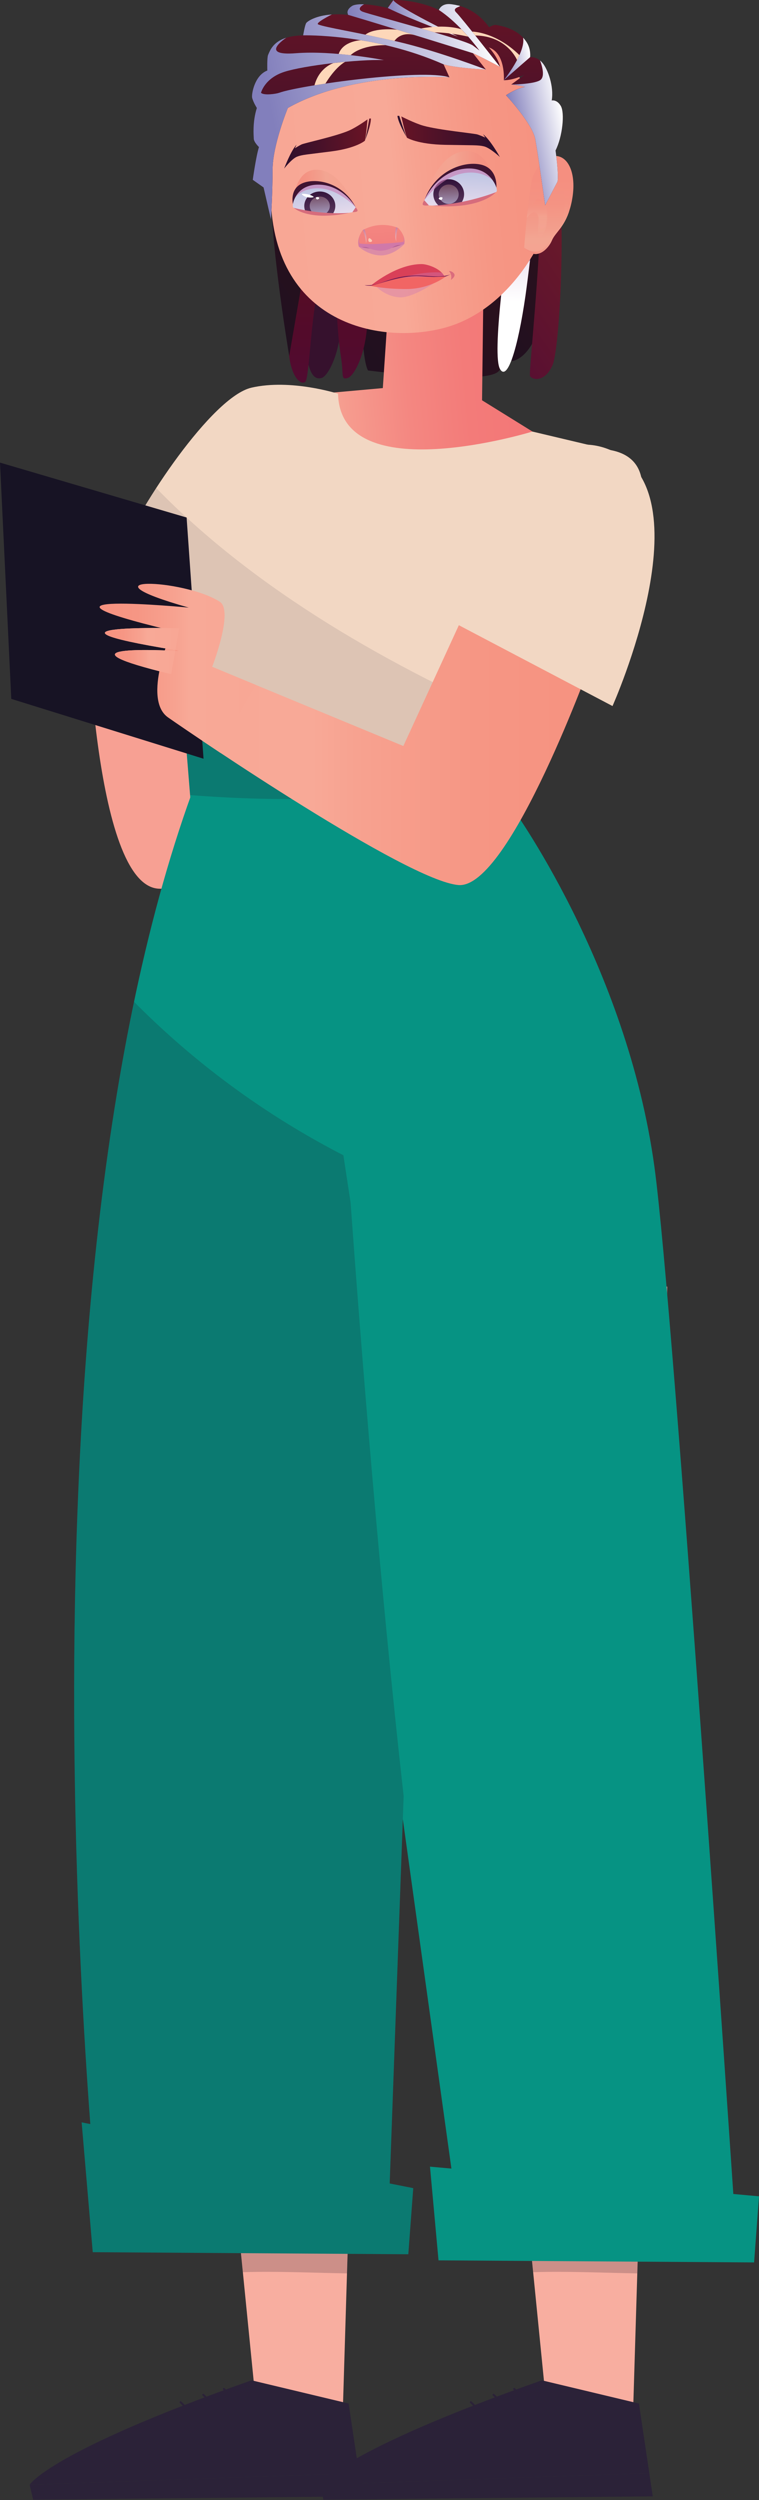 <svg width="143" height="471" viewBox="0 0 143 471" fill="none" xmlns="http://www.w3.org/2000/svg">
<rect x="0" y="0" width="143" height="471" fill="#333333" stroke="none"/>
<path d="M68.266 41.579C68.278 43.095 67.37 66.002 69.329 69.792C69.329 69.792 93.453 72.933 94.188 69.512C94.407 68.501 98.135 40.524 98.135 40.524L68.266 41.579Z" fill="url(#paint0_linear_6_156)"/>
<path d="M98.99 30.507C98.864 37.745 95.992 60.559 96.423 68.029C96.423 68.029 100.357 67.875 102.264 59.192C104.177 50.509 105.119 38.498 103.143 34.275C101.161 30.051 98.14 28.365 98.14 28.365L98.99 30.501V30.507Z" fill="url(#paint1_linear_6_156)"/>
<path d="M103.809 25.586C107.181 33.648 105.613 65.387 104.102 68.798C102.592 72.208 100.105 71.549 99.84 70.78C99.634 70.171 101.799 49.866 101.811 38.833C101.811 35.884 101.667 33.599 101.276 32.528L103.804 25.586H103.809Z" fill="url(#paint2_linear_6_156)"/>
<path d="M96.854 36.642C94.7 51.607 92.827 67.09 94.194 69.506C95.561 71.923 97.549 65.733 98.996 55.699C99.846 49.817 101.363 35.884 101.363 35.884L96.854 36.642Z" fill="url(#paint3_linear_6_156)"/>
<path d="M60.093 36.779C57.939 45.566 56.554 59.28 57.784 67.057C58.318 70.434 59.231 71.593 60.598 71.209C61.965 70.824 64.745 65.403 64.263 57.786C63.775 50.169 66.681 35.021 66.681 35.021L60.098 36.779H60.093Z" fill="url(#paint4_linear_6_156)"/>
<path d="M69.174 57.786C69.662 65.409 66.876 70.83 65.509 71.209C64.148 71.588 64.785 70.725 64.251 67.353C63.803 64.497 63.493 60.801 63.39 56.83C63.212 49.993 63.642 42.342 65.009 36.784L71.592 35.027C71.592 35.027 68.686 50.169 69.174 57.791V57.786Z" fill="url(#paint5_linear_6_156)"/>
<path style="mix-blend-mode:multiply" d="M69.174 57.786C68.232 54.282 63.843 56.644 63.39 56.825C63.212 49.987 63.642 42.337 65.009 36.779L71.592 35.021C71.592 35.021 68.686 50.163 69.174 57.786Z" fill="url(#paint6_linear_6_156)"/>
<path d="M61.69 25.531C55.498 39.393 54.05 63.146 54.487 67.062C54.923 70.972 56.652 72.631 57.508 71.934C58.364 71.236 58.513 57.901 60.667 51.327C62.138 46.835 63.275 36.757 63.849 30.825C64.113 28.074 64.257 26.218 64.257 26.218L61.69 25.542V25.531Z" fill="url(#paint7_linear_6_156)"/>
<path d="M60.093 34.351C57.939 47.219 54.487 67.057 54.487 67.057C54.487 67.057 49.874 39.618 51.505 33.456C53.137 27.3 58.617 20.726 58.617 20.726L60.093 34.346V34.351Z" fill="url(#paint8_linear_6_156)"/>
<path style="mix-blend-mode:multiply" d="M101.363 35.889C101.363 35.889 100.593 42.968 99.846 49.163C99.542 51.657 99.243 54.013 99.002 55.705C97.549 65.744 95.567 71.934 94.2 69.512C93.447 68.171 93.677 62.844 94.401 55.814C94.987 50.13 95.894 43.336 96.854 36.642L101.363 35.884V35.889Z" fill="url(#paint9_linear_6_156)"/>
<path style="mix-blend-mode:multiply" d="M101.363 35.889C101.363 35.889 100.593 42.968 99.846 49.163C96.228 48.334 94.401 55.814 94.401 55.814C94.987 50.13 95.894 43.336 96.854 36.642L101.363 35.884V35.889Z" fill="url(#paint10_linear_6_156)"/>
<path d="M73.493 52.772L72.126 73.114L56.663 74.504L77.267 95.967L100.306 81.297L90.822 75.415L91.184 45.907L73.493 52.772Z" fill="url(#paint11_linear_6_156)"/>
<path d="M76.354 3.689C76.354 3.689 52.672 6.479 51.092 33.352C49.507 60.224 70.397 65.112 83.35 61.861C96.302 58.61 103.775 44.276 104.82 36.224C105.871 28.173 97.928 2.168 76.354 3.689Z" fill="url(#paint12_linear_6_156)"/>
<path d="M67.123 39.767C67.738 39.536 64.619 34.944 60.598 34.478C55.739 33.912 55.067 38.119 55.17 38.959C55.273 39.794 64.154 40.87 67.123 39.772V39.767Z" fill="url(#paint13_linear_6_156)"/>
<path d="M57.336 39.047C57.37 39.432 57.491 39.788 57.675 40.102C57.715 40.173 62.488 40.552 62.528 40.508C62.988 39.975 63.235 39.289 63.166 38.558C63.022 37.059 61.603 35.95 59.995 36.087C58.387 36.224 57.198 37.548 57.336 39.047Z" fill="url(#paint14_linear_6_156)"/>
<path style="mix-blend-mode:multiply" d="M58.358 38.959C58.45 39.931 59.369 40.651 60.414 40.563C61.46 40.475 62.229 39.613 62.138 38.641C62.045 37.669 61.127 36.949 60.081 37.037C59.036 37.125 58.266 37.987 58.358 38.959Z" fill="url(#paint15_linear_6_156)"/>
<path d="M66.87 38.806C66.87 38.806 64.28 32.221 59.88 31.979C55.48 31.743 55.256 38.009 55.256 38.009C55.256 38.009 55.974 34.659 60.11 34.527C64.246 34.39 66.87 38.8 66.87 38.8V38.806Z" fill="url(#paint16_linear_6_156)"/>
<path d="M67.014 39.064L66.394 39.97C66.394 39.97 67.284 39.975 67.353 39.734C67.422 39.486 67.014 39.064 67.014 39.064Z" fill="#D66C7C"/>
<path d="M65.819 40.096C65.819 40.096 62.459 40.881 59.461 40.563C56.462 40.244 55.365 39.157 55.365 39.157C55.365 39.157 60.162 40.486 65.825 40.096H65.819Z" fill="#D66C7C"/>
<path d="M59.07 37.053C59.271 37.202 58.41 37.312 57.738 37.119C57.135 36.944 56.824 36.609 56.87 36.537C56.922 36.471 58.272 36.477 59.07 37.053Z" fill="white"/>
<path d="M59.581 37.174C59.817 37.07 60.121 37.174 60.144 37.301C60.167 37.427 59.88 37.614 59.731 37.57C59.581 37.531 59.449 37.235 59.581 37.174Z" fill="white"/>
<g style="mix-blend-mode:multiply" opacity="0.6">
<path d="M67.014 39.064C67.014 39.064 64.05 35.867 60.575 35.516C57.1 35.17 55.624 37.185 55.624 37.185C55.624 37.185 55.871 34.719 60.374 34.659C64.883 34.599 67.014 39.058 67.014 39.058V39.064Z" fill="#C978B1"/>
</g>
<path d="M67.014 39.064C67.014 39.064 64.527 34.725 59.869 34.785C55.71 34.84 55.187 38.432 55.187 38.432C55.187 38.432 54.464 35.384 57.238 34.423C59.874 33.506 64.648 34.511 67.02 39.064H67.014Z" fill="#401432"/>
<path d="M79.926 38.558C79.18 38.383 82.075 32.632 86.653 31.523C92.178 30.183 93.603 34.956 93.614 35.939C93.626 36.922 83.528 39.41 79.926 38.558Z" fill="url(#paint17_linear_6_156)"/>
<path d="M87.434 36.482C87.468 37.334 87.106 38.113 86.515 38.652C86.428 38.729 82.689 38.767 82.591 38.679C82.034 38.19 81.672 37.487 81.644 36.697C81.586 35.142 82.833 33.83 84.43 33.769C86.026 33.709 87.376 34.923 87.434 36.477V36.482Z" fill="url(#paint18_linear_6_156)"/>
<path style="mix-blend-mode:multiply" d="M86.417 36.521C86.457 37.531 85.647 38.383 84.608 38.421C83.568 38.459 82.695 37.674 82.66 36.663C82.62 35.653 83.43 34.802 84.47 34.763C85.51 34.725 86.382 35.51 86.417 36.521Z" fill="url(#paint19_linear_6_156)"/>
<path d="M80.076 37.41C80.076 37.41 82.052 29.43 87.1 28.541C92.149 27.646 93.373 34.862 93.373 34.862C93.373 34.862 92.029 31.095 87.227 31.523C82.425 31.951 80.07 37.416 80.07 37.416L80.076 37.41Z" fill="url(#paint20_linear_6_156)"/>
<path d="M79.944 37.729L80.799 38.69C80.799 38.69 79.771 38.822 79.656 38.553C79.541 38.278 79.944 37.734 79.944 37.734V37.729Z" fill="#D66C7C"/>
<path d="M81.489 38.756C81.489 38.756 85.498 39.195 88.91 38.399C92.322 37.608 93.43 36.197 93.43 36.197C93.43 36.197 88.094 38.404 81.489 38.751V38.756Z" fill="#D66C7C"/>
<path d="M83.287 37.174C82.994 37.092 82.666 37.246 82.66 37.394C82.655 37.542 83.017 37.718 83.177 37.647C83.338 37.581 83.447 37.218 83.287 37.169V37.174Z" fill="white"/>
<g style="mix-blend-mode:multiply" opacity="0.6">
<path d="M79.944 37.729C79.944 37.729 82.879 33.615 86.842 32.726C90.805 31.836 92.821 33.962 92.821 33.962C92.821 33.962 92.161 31.149 86.94 31.715C81.724 32.281 79.944 37.734 79.944 37.734V37.729Z" fill="#C978B1"/>
</g>
<path d="M79.944 37.729C79.944 37.729 82.149 32.363 87.549 31.781C92.368 31.259 93.522 35.34 93.522 35.34C93.522 35.34 93.884 31.715 90.535 30.996C87.347 30.309 81.983 32.144 79.949 37.734L79.944 37.729Z" fill="#401432"/>
<path d="M67.594 46.423C67.594 46.423 67.686 46.648 68.599 46.621C69.513 46.599 70.414 47.307 71.954 47.214C73.499 47.12 74.223 46.313 75.13 46.225C76.038 46.137 76.181 45.901 76.181 45.901C76.279 45.325 76.158 44.775 75.957 44.314C75.957 44.314 75.957 44.303 75.951 44.297C75.595 43.485 75.015 42.935 75.015 42.935C72.781 42.068 70.455 42.211 68.352 43.342C68.352 43.342 68.031 43.737 67.778 44.331V44.336C67.537 44.913 67.353 45.665 67.594 46.428V46.423Z" fill="url(#paint21_linear_6_156)"/>
<path d="M69.696 46.835C69.696 46.835 68.955 46.302 68.105 46.604L69.696 46.835Z" fill="#812852"/>
<path d="M75.601 46.154C75.601 46.154 74.699 45.956 73.861 46.681L75.601 46.154Z" fill="#812852"/>
<g style="mix-blend-mode:multiply" opacity="0.6">
<path d="M67.594 46.423C67.594 46.423 67.686 46.648 68.599 46.621C69.513 46.599 70.414 47.307 71.954 47.214C73.499 47.12 74.222 46.313 75.13 46.225C76.038 46.137 76.181 45.901 76.181 45.901C76.279 45.325 76.158 44.775 75.957 44.314C75.997 44.451 76.25 45.336 75.906 45.577C75.526 45.835 73.281 45.835 71.873 45.923C70.466 46.011 68.077 46.159 67.784 45.819C67.502 45.495 67.755 44.435 67.784 44.336C67.542 44.913 67.359 45.665 67.6 46.428L67.594 46.423Z" fill="#C978B1"/>
</g>
<path style="mix-blend-mode:multiply" opacity="0.6" d="M68.358 43.331C68.358 43.331 68.956 44.781 68.967 45.824C68.967 45.824 69.271 44.786 68.668 43.172L68.358 43.331Z" fill="url(#paint22_linear_6_156)"/>
<path style="mix-blend-mode:multiply" opacity="0.6" d="M74.941 42.93C74.941 42.93 74.538 44.44 74.665 45.478C74.665 45.478 74.223 44.49 74.607 42.809L74.935 42.93H74.941Z" fill="url(#paint23_linear_6_156)"/>
<g style="mix-blend-mode:multiply" opacity="0.6">
<path d="M75.906 45.572C75.906 45.572 76.135 45.786 76.187 45.896C76.239 46.011 74.32 47.977 72.023 48.114C69.725 48.252 67.657 46.643 67.6 46.417C67.542 46.198 67.898 45.89 67.898 45.89C67.898 45.89 69.708 46.05 71.879 45.912C74.044 45.78 75.911 45.566 75.911 45.566L75.906 45.572Z" fill="#C978B1"/>
</g>
<path d="M70.007 45.522C70.323 45.325 69.714 44.847 69.558 44.874C69.403 44.907 69.346 45.242 69.444 45.451C69.541 45.66 69.874 45.605 70.007 45.522Z" fill="#FBC9B8"/>
<path d="M107.755 37.784C107.635 38.388 107.503 38.932 107.353 39.415L107.342 39.437C106.291 42.908 104.608 43.754 103.959 45.325C103.396 46.681 101.121 49.427 98.766 46.659C98.76 46.659 98.755 46.654 98.755 46.654C98.755 46.654 99.622 35.203 100.461 33.11C100.461 33.11 101.667 29.969 103.942 29.458C106.865 28.799 108.789 32.457 107.75 37.789L107.755 37.784Z" fill="url(#paint24_linear_6_156)"/>
<path style="mix-blend-mode:multiply" opacity="0.6" d="M99.415 39.547C99.415 39.547 103.884 33.088 106.073 32.627C108.261 32.171 107.267 37.597 106.865 39.41C106.457 41.222 105.82 42.298 105.82 42.298C105.82 42.298 106.331 40.162 106.406 38.438C106.515 35.961 105.647 33.852 104.728 34.071C103.809 34.291 102.632 37.421 102.557 37.778C102.483 38.135 103.189 38.756 103.183 40.678C103.183 42.6 102.264 44.704 101.742 44.687C101.219 44.671 101.414 43.111 101.38 41.315C101.345 39.519 99.886 39.898 99.26 41.074L99.421 39.547H99.415Z" fill="url(#paint25_linear_6_156)"/>
<path style="mix-blend-mode:multiply" opacity="0.6" d="M99.26 41.074C99.26 41.074 100.409 39.344 101.133 40.107C101.856 40.87 101.391 43.029 101.937 43.282C102.483 43.529 103.178 41.777 103.005 40.189C102.833 38.602 102.144 37.185 101.213 37.471L99.427 39.552L99.266 41.079L99.26 41.074Z" fill="url(#paint26_linear_6_156)"/>
<path style="mix-blend-mode:multiply" d="M107.348 39.443C106.297 42.913 104.614 43.759 103.965 45.33C103.402 46.687 101.127 49.433 98.772 46.665C98.91 46.769 100.26 47.779 101.604 47.285C103.017 46.764 103.448 45.484 104.028 44.49C104.608 43.496 106.136 42.793 107.348 39.448V39.443Z" fill="url(#paint27_linear_6_156)"/>
<path d="M71.029 242.407L64.406 460.184L47.939 450.002L26.273 232.34L71.029 242.407Z" fill="#F8AEA0"/>
<path opacity="0.2" d="M65.377 428.292L71.029 242.407L26.273 232.335L45.762 428.066C52.298 427.863 58.932 428.187 65.383 428.292H65.377Z" fill="#201829"/>
<path d="M47.393 448.437L65.681 452.808L67.64 465.923L5.583 468.109C5.583 468.109 9.276 461.865 47.387 448.437H47.393Z" fill="#2B2238"/>
<path d="M5.589 468.115L67.646 465.929L68.295 470.3L6.238 470.927L5.589 468.115Z" fill="#2B2238"/>
<path d="M42.045 450.183C44.01 452.017 45.319 454.346 46.876 456.482C47.014 456.675 47.347 456.493 47.203 456.301C45.63 454.137 44.303 451.787 42.315 449.93C42.143 449.766 41.873 450.024 42.045 450.188V450.183Z" fill="#2B2238"/>
<path d="M38.151 451.287C40.115 453.121 41.425 455.45 42.982 457.586C43.12 457.779 43.453 457.597 43.309 457.405C41.735 455.241 40.408 452.891 38.421 451.034C38.249 450.87 37.979 451.128 38.151 451.292V451.287Z" fill="#2B2238"/>
<path d="M33.883 452.682C35.848 454.516 37.157 456.845 38.714 458.981C38.852 459.173 39.185 458.992 39.041 458.8C37.467 456.636 36.141 454.286 34.153 452.429C33.981 452.264 33.711 452.523 33.883 452.687V452.682Z" fill="#2B2238"/>
<path d="M125.722 242.407L119.1 460.184L102.632 450.002L80.96 232.34L125.722 242.407Z" fill="#F8AEA0"/>
<path opacity="0.2" d="M120.07 428.292L125.722 242.407L80.966 232.335L100.455 428.066C106.992 427.863 113.626 428.187 120.076 428.292H120.07Z" fill="#201829"/>
<path d="M102.086 448.437L120.375 452.808L122.334 465.923L60.276 468.109C60.276 468.109 63.97 461.865 102.081 448.437H102.086Z" fill="#2B2238"/>
<path d="M60.276 468.115L122.334 465.929L122.988 470.3L60.931 470.927L60.276 468.115Z" fill="#2B2238"/>
<path d="M96.739 450.183C98.703 452.017 100.013 454.346 101.569 456.482C101.707 456.675 102.04 456.493 101.897 456.301C100.323 454.137 98.996 451.787 97.009 449.93C96.836 449.766 96.566 450.024 96.739 450.188V450.183Z" fill="#2B2238"/>
<path d="M92.844 451.287C94.809 453.121 96.118 455.45 97.675 457.586C97.813 457.779 98.146 457.597 98.002 457.405C96.428 455.241 95.102 452.891 93.114 451.034C92.942 450.87 92.672 451.128 92.844 451.292V451.287Z" fill="#2B2238"/>
<path d="M88.571 452.682C90.535 454.516 91.845 456.845 93.401 458.981C93.539 459.173 93.873 458.992 93.729 458.8C92.155 456.636 90.828 454.286 88.841 452.429C88.669 452.264 88.399 452.523 88.571 452.687V452.682Z" fill="#2B2238"/>
<path d="M16.33 113.366C16.33 113.366 17.369 167.073 30.012 167.43C42.654 167.792 33.441 124.718 33.441 124.718L16.33 113.366Z" fill="#F7A093"/>
<path d="M34.015 127.458L38.467 182.703L108.933 173.778L89.214 138.865L34.015 127.458Z" fill="#069383"/>
<path d="M36.129 149.449C36.129 149.449 57.916 158 96.181 151.706C96.181 151.706 118.083 181.605 123.31 219.912C126.98 246.801 138.215 414.122 138.215 414.122L86.348 417.884L56.646 204.331L80.162 224.316L73.194 417.522L18.897 421.586C18.897 421.586 0.034 249.3 36.129 149.449Z" fill="#069383"/>
<path opacity="0.2" d="M93.35 145.758L89.214 138.865L34.015 127.458L35.813 149.789C51.816 151.041 74.556 151.31 93.344 145.758H93.35Z" fill="#201829"/>
<path d="M63.682 74.174C63.682 74.174 54.82 71.324 47.381 73.032C39.949 74.74 26.33 95.258 22.625 104.282C18.92 113.305 16.571 127.513 16.571 127.513C16.571 127.513 72.195 151.794 95.515 143.643L109.875 116.919C109.875 116.919 131.093 87.795 115.016 84.79L100.311 81.303C100.311 81.303 64.142 92.452 63.688 74.174H63.682Z" fill="#F2D7C3"/>
<path opacity="0.1" d="M29.432 91.947C48.26 111.295 73.642 125.706 99.209 136.767L95.515 143.638C72.189 151.788 16.571 127.508 16.571 127.508C16.571 127.508 18.92 113.305 22.625 104.276C23.918 101.135 26.416 96.593 29.432 91.947Z" fill="#201829"/>
<path d="M89.168 111.866L75.992 140.546L39.966 125.624C39.966 125.624 44.067 115.079 41.402 113.371C34.504 108.95 14.136 108.401 35.56 114.47C35.56 114.47 -0.034 111.054 32.43 118.819C32.43 118.819 26.698 131.671 31.66 135.158C36.623 138.64 76.681 165.914 86.365 166.738C96.049 167.561 111.742 123.658 111.742 123.658L89.168 111.872V111.866Z" fill="url(#paint28_linear_6_156)"/>
<path d="M83.407 116.183L115.401 133.016C115.401 133.016 133.459 92.595 115.016 84.79C96.572 76.981 83.407 116.183 83.407 116.183Z" fill="#F2D7C3"/>
<path opacity="0.2" d="M66.049 226.524C65.182 220.889 64.699 217.649 64.699 217.649C47.887 208.993 34.917 198.498 25.25 188.728C4.354 288.722 18.897 421.586 18.897 421.586L73.195 417.522L76.049 338.37C71.529 298.031 68.054 254.226 66.049 226.524Z" fill="#201829"/>
<path d="M15.382 399.837L77.859 412.233L76.928 424.689L17.473 424.299L15.382 399.837Z" fill="#0B7A71"/>
<path d="M81.012 408.185L143 413.771L142.075 426.227L82.62 425.837L81.012 408.185Z" fill="#069383"/>
<path d="M0 87.152L35.158 97.499L38.346 142.94L2.125 131.665L0 87.152Z" fill="#171324"/>
<path d="M33.045 122.472L33.763 118.363C33.763 118.363 2.751 117.529 33.045 122.472Z" fill="#FAC0B2"/>
<path d="M32.258 127.013L33.027 122.614C27.881 122.362 10.666 121.791 32.258 127.013Z" fill="#FAC0B2"/>
<path d="M33.044 122.472L33.022 122.614C33.843 122.653 34.366 122.686 34.366 122.686C33.895 122.609 33.487 122.543 33.044 122.472Z" fill="#FAC0B2"/>
<path d="M48.214 129.04L39.966 125.624C39.966 125.624 44.067 115.079 41.402 113.371C34.504 108.95 14.136 108.401 35.56 114.47C35.56 114.47 -0.034 111.054 32.43 118.819C32.43 118.819 26.698 131.671 31.66 135.158C32.959 136.07 36.681 138.618 41.603 141.886C43.481 137.459 45.67 133.159 48.214 129.046V129.04Z" fill="url(#paint29_linear_6_156)"/>
<path d="M33.045 122.472L33.763 118.363C33.763 118.363 2.751 117.529 33.045 122.472Z" fill="url(#paint30_linear_6_156)"/>
<path d="M32.258 127.013L33.027 122.614C27.881 122.362 10.666 121.791 32.258 127.013Z" fill="url(#paint31_linear_6_156)"/>
<path d="M33.044 122.472L33.022 122.614C33.843 122.653 34.366 122.686 34.366 122.686C33.895 122.609 33.487 122.543 33.044 122.472Z" fill="url(#paint32_linear_6_156)"/>
<path d="M47.502 18.424C47.749 19.347 48.392 20.341 48.392 20.341C47.531 23.043 47.806 25.652 47.812 26.108C47.812 26.783 48.789 27.706 48.789 27.706C48.214 29.546 47.623 33.879 47.623 33.879L49.656 35.312L51.046 41.332C51.046 41.332 51.356 36.658 51.356 31.995C51.356 27.332 54.234 20.341 54.234 20.341C66.853 13.223 84.682 14.574 84.682 14.574L83.574 12.12C86.009 12.855 91.546 13.103 91.546 13.103L89.111 10.027C90.96 10.862 94.114 12.559 94.211 12.608C93.781 10.648 92.098 8.929 92.098 8.929C95.308 10.033 94.924 15.118 94.924 15.118C96.808 15.118 98.824 14.08 98.824 14.08C97.411 15.118 96.325 15.92 96.325 15.92C98.06 16.107 98.91 16.381 98.91 16.381C97.164 16.656 95.337 17.947 95.337 17.947C95.337 17.947 100.317 23.285 100.851 26.229C101.385 29.172 102.712 38.679 102.712 38.679L105.044 34.192C105.28 32.676 104.665 28.349 104.665 28.349C106.009 25.685 106.411 21.264 105.665 19.973C104.918 18.683 103.947 18.93 103.947 18.93C104.39 16.294 103.229 13.042 102.178 11.817C102.035 11.647 101.885 11.504 101.736 11.389C100.811 10.642 99.892 10.779 99.892 10.779C99.892 10.779 100.076 9.368 99.3 8.077C99.082 7.715 98.835 7.396 98.571 7.111C96.721 5.123 93.924 4.804 93.488 4.705C92.988 4.59 92.161 5.134 92.161 5.134C90.317 2.58 88.146 1.553 86.624 1.113C86.624 1.113 86.618 1.113 86.612 1.113C86.52 1.086 86.428 1.064 86.337 1.042C86.331 1.042 86.319 1.042 86.314 1.037C86.135 0.993 85.975 0.96 85.825 0.932C85.814 0.932 85.802 0.932 85.791 0.927C85.44 0.861 85.159 0.828 84.969 0.8C83.131 0.57 82.689 1.888 82.689 1.888C79.26 0.169 74.608 -0.139 74.108 0.048C73.608 0.235 73.091 1.443 73.057 1.514C71.075 1.042 69.639 0.855 68.605 0.817C67.244 0.767 66.595 0.971 66.359 1.119C65.59 1.602 65.452 2.096 65.475 2.421C65.492 2.662 65.584 2.805 65.584 2.805C64.429 2.684 63.418 2.673 62.534 2.734C59.426 2.942 57.933 4.041 57.72 4.326C57.445 4.694 57.129 6.671 57.129 6.671C55.813 6.688 54.768 6.853 53.941 7.111C51.465 7.885 50.879 9.489 50.506 10.362C50.294 10.862 50.362 13.295 50.362 13.295C47.927 14.217 47.347 17.826 47.508 18.435L47.502 18.424Z" fill="url(#paint33_linear_6_156)"/>
<path style="mix-blend-mode:multiply" d="M57.123 6.66C57.123 6.66 70.391 6.292 83.568 12.12C86.003 12.855 91.54 13.103 91.54 13.103C91.54 13.103 82.379 9.577 74.82 7.825C67.261 6.078 61.31 5.167 59.955 4.606C59.3 4.332 62.436 2.772 62.522 2.728C59.415 2.937 57.921 4.035 57.709 4.321C57.433 4.689 57.117 6.666 57.117 6.666L57.123 6.66Z" fill="url(#paint34_linear_6_156)"/>
<path style="mix-blend-mode:multiply" d="M47.502 18.424C47.749 19.347 48.392 20.341 48.392 20.341C47.531 23.043 47.806 25.652 47.812 26.108C47.812 26.783 48.789 27.706 48.789 27.706C48.214 29.546 47.623 33.879 47.623 33.879L49.656 35.312L51.046 41.332C51.046 41.332 51.356 36.658 51.356 31.995C51.356 27.332 54.234 20.341 54.234 20.341C66.853 13.223 84.682 14.575 84.682 14.575C79.564 12.888 56.583 16.035 52.585 17.485C52.08 17.672 49.754 18.04 49.173 17.485C49.173 17.485 49.828 14.739 53.568 13.537C57.307 12.334 67.606 11.136 72.339 11.323C72.339 11.323 62.873 9.467 55.733 10.027C48.674 10.582 53.826 7.182 53.941 7.105C51.465 7.88 50.879 9.478 50.506 10.357C50.294 10.856 50.362 13.289 50.362 13.289C47.927 14.212 47.347 17.82 47.508 18.43L47.502 18.424Z" fill="url(#paint35_linear_6_156)"/>
<path style="mix-blend-mode:multiply" d="M74.108 0.037C74.872 1.338 85.934 6.732 86.279 6.902H86.285C86.285 6.902 86.285 6.902 86.279 6.902C85.98 6.792 77.571 3.738 73.057 1.509L74.108 0.037Z" fill="url(#paint36_linear_6_156)"/>
<path style="mix-blend-mode:multiply" d="M65.469 2.41L65.578 2.794C73.246 5.062 89.105 10.022 89.105 10.022C90.954 10.856 94.108 12.553 94.206 12.603C94.085 12.449 87.02 3.393 85.952 2.344C85.021 1.426 86.934 1.278 86.618 1.102C86.618 1.102 86.612 1.102 86.606 1.102C86.56 1.08 86.474 1.053 86.331 1.031C86.325 1.031 86.314 1.031 86.308 1.026C86.302 1.026 86.29 1.026 86.285 1.026C86.17 1.004 86.009 0.971 85.82 0.921C85.808 0.921 85.796 0.921 85.785 0.916C85.435 0.85 85.153 0.817 84.964 0.789C83.126 0.559 82.683 1.877 82.683 1.877C85.929 4.013 88.801 7.479 90.34 9.533C89.869 9.159 89.432 8.824 89.105 8.577C87.612 7.457 69.76 2.767 68.347 2.212C66.934 1.657 68.599 0.806 68.599 0.806C67.238 0.756 66.589 0.96 66.353 1.108C65.584 1.591 65.446 2.086 65.469 2.41Z" fill="url(#paint37_linear_6_156)"/>
<path style="mix-blend-mode:multiply" d="M94.918 15.118C94.918 15.118 97.956 12.427 99.88 10.768C99.88 10.768 100.064 9.357 99.289 8.066C99.071 7.704 98.824 7.385 98.559 7.1C99.065 9.939 94.918 15.113 94.918 15.113V15.118Z" fill="url(#paint38_linear_6_156)"/>
<path style="mix-blend-mode:multiply" d="M95.337 17.947C95.337 17.947 100.317 23.285 100.851 26.229C101.385 29.172 102.712 38.679 102.712 38.679L105.044 34.192C105.28 32.676 104.665 28.349 104.665 28.349C106.009 25.685 106.411 21.264 105.665 19.973C104.918 18.683 103.947 18.93 103.947 18.93C104.389 16.294 103.229 13.042 102.178 11.818C102.034 11.647 101.885 11.504 101.736 11.389C101.787 11.51 102.954 14.382 101.736 15.124C100.489 15.882 96.331 15.925 96.331 15.925C98.066 16.112 98.916 16.387 98.916 16.387C97.169 16.662 95.343 17.952 95.343 17.952L95.337 17.947Z" fill="url(#paint39_linear_6_156)"/>
<g style="mix-blend-mode:soft-light">
<path d="M74.843 5.6C74.843 5.6 70.673 5.106 68.846 6.523L74.332 7.709C74.332 7.709 75.452 5.782 78.347 6.682L74.837 5.6H74.843Z" fill="#FDD7B9"/>
</g>
<g style="mix-blend-mode:soft-light">
<path d="M72.632 8.506C72.632 8.506 70.007 7.885 67.967 7.583C67.967 7.583 64.636 7.715 63.809 10.164L66.078 10.389C66.078 10.389 67.732 8.506 72.632 8.506Z" fill="#FDD7B9"/>
</g>
<g style="mix-blend-mode:soft-light">
<path d="M62.855 11.878C62.855 11.878 60.167 12.658 59.248 16.068L61.316 15.744C61.316 15.744 63.011 12.8 65.021 11.653L62.855 11.878Z" fill="#FDD7B9"/>
</g>
<g style="mix-blend-mode:soft-light">
<path d="M79.312 5.359L81.856 6.1C81.856 6.1 84.395 6.045 88.215 6.908L86.945 5.524C86.945 5.524 84.183 4.491 79.306 5.364L79.312 5.359Z" fill="#FDD7B9"/>
</g>
<g style="mix-blend-mode:soft-light">
<path d="M88.956 5.957C88.956 5.957 93.344 5.957 97.87 10.389L97.416 11.318C97.416 11.318 95.59 6.781 89.542 6.682L88.961 5.957H88.956Z" fill="#FDD7B9"/>
</g>
<path d="M75.607 21.934C75.607 21.934 76.198 24.641 76.669 25.943C76.669 25.943 78.599 27.19 83.93 27.289C89.26 27.387 90.082 27.305 91.207 27.58C92.333 27.86 94.183 29.579 94.183 29.579C94.183 29.579 92.362 26.305 91.006 25.279L91.437 25.927C91.437 25.927 90.633 25.559 89.978 25.339C89.323 25.125 82.775 24.521 79.788 23.691C78.128 23.23 75.607 21.934 75.607 21.934Z" fill="url(#paint40_linear_6_156)"/>
<path d="M76.669 25.943C76.669 25.943 74.998 23.142 74.877 21.824H75.222C75.222 21.824 76.336 25.383 76.669 25.943Z" fill="url(#paint41_linear_6_156)"/>
<path d="M69.243 22.494C69.243 22.494 69.024 25.196 68.749 26.509C68.749 26.509 67.169 27.915 62.425 28.524C57.68 29.139 56.939 29.134 55.963 29.518C54.986 29.897 53.533 31.759 53.533 31.759C53.533 31.759 54.791 28.387 55.877 27.256L55.566 27.931C55.566 27.931 56.244 27.492 56.801 27.217C57.364 26.942 63.137 25.718 65.71 24.619C67.14 24.01 69.243 22.494 69.243 22.494Z" fill="url(#paint42_linear_6_156)"/>
<path d="M68.749 26.509C68.749 26.509 69.921 23.614 69.88 22.318L69.57 22.346C69.57 22.346 68.984 25.932 68.749 26.509Z" fill="url(#paint43_linear_6_156)"/>
<g style="mix-blend-mode:multiply" opacity="0.4">
<path d="M81.701 53.387C81.701 53.387 77.623 56.171 75.262 56.018C72.494 55.831 70.84 53.925 70.84 53.925C70.84 53.925 73.373 54.48 75.71 54.458C79.059 54.425 81.701 53.387 81.701 53.387Z" fill="#CC77B1"/>
</g>
<path d="M69.84 53.826L71.494 53.524L79.323 52.821L81.328 52.448L83.694 52.008C83.574 51.778 83.413 51.558 83.218 51.36C82.184 50.289 80.265 49.751 79.444 49.751C74.619 49.751 69.84 53.832 69.84 53.832V53.826Z" fill="#D94058"/>
<g style="mix-blend-mode:multiply" opacity="0.4">
<path d="M76.566 52.03L81.328 52.448L83.694 52.008C83.574 51.778 83.413 51.558 83.218 51.36C80.466 51.064 76.566 52.03 76.566 52.03Z" fill="#CC77B1"/>
</g>
<path d="M68.703 53.7C69.857 54.222 73.66 53.063 73.66 53.063C73.66 53.063 77.112 53.173 80.541 53.173C81.581 53.173 85.291 51.531 85.291 51.531C85.291 51.531 84.016 52.267 81.081 52.019C76.796 51.657 74.981 52.118 71.804 53.266C70.007 53.914 68.697 53.7 68.697 53.7H68.703Z" fill="#741C55"/>
<path d="M69.748 53.843C69.748 53.843 72.609 54.491 76.669 54.452C81.138 54.408 83.999 52.074 83.999 52.074C83.999 52.074 81.914 52.184 81.718 52.179C81.718 52.179 81.707 52.179 81.701 52.179C81.075 52.157 80.265 52.118 79.237 52.052C78.094 51.975 76.871 52.096 75.567 52.343C74.309 52.585 72.97 52.947 71.557 53.381C70.725 53.634 69.754 53.843 69.754 53.843H69.748Z" fill="#F16564"/>
<path d="M84.573 51.069C85.297 51.816 84.947 52.744 84.947 52.744C84.947 52.744 85.963 52.069 85.538 51.531C85.113 50.992 84.573 51.069 84.573 51.069Z" fill="#DB6C7D"/>
<g style="mix-blend-mode:multiply" opacity="0.4">
<path d="M75.567 52.349C78.714 52.173 80.782 52.168 81.707 52.184C81.081 52.162 80.271 52.124 79.243 52.058C78.1 51.981 76.876 52.102 75.572 52.349H75.567Z" fill="#CC77B1"/>
</g>
<defs>
<linearGradient id="paint0_linear_6_156" x1="106.302" y1="40.052" x2="52.062" y2="77.099" gradientUnits="userSpaceOnUse">
<stop stop-color="#31111B"/>
<stop offset="1" stop-color="#1A0F21"/>
</linearGradient>
<linearGradient id="paint1_linear_6_156" x1="111.966" y1="39.195" x2="78.599" y2="61.985" gradientUnits="userSpaceOnUse">
<stop stop-color="#31111B"/>
<stop offset="1" stop-color="#1A0F21"/>
</linearGradient>
<linearGradient id="paint2_linear_6_156" x1="118.715" y1="38.536" x2="79.974" y2="65.001" gradientUnits="userSpaceOnUse">
<stop stop-color="#731F25"/>
<stop offset="1" stop-color="#4F0A36"/>
</linearGradient>
<linearGradient id="paint3_linear_6_156" x1="111.765" y1="43.441" x2="78.258" y2="66.329" gradientUnits="userSpaceOnUse">
<stop stop-color="#731F25"/>
<stop offset="1" stop-color="#4F0A36"/>
</linearGradient>
<linearGradient id="paint4_linear_6_156" x1="37.318" y1="65.689" x2="48.715" y2="59.362" gradientUnits="userSpaceOnUse">
<stop stop-color="#85163C"/>
<stop offset="1" stop-color="#36112D"/>
</linearGradient>
<linearGradient id="paint5_linear_6_156" x1="67.474" y1="26.075" x2="67.474" y2="79.957" gradientUnits="userSpaceOnUse">
<stop stop-color="#5C0E13"/>
<stop offset="1" stop-color="#4F0A36"/>
</linearGradient>
<linearGradient id="paint6_linear_6_156" x1="67.474" y1="51.849" x2="67.474" y2="58.5" gradientUnits="userSpaceOnUse">
<stop stop-color="#827FBC"/>
<stop offset="1" stop-color="white"/>
</linearGradient>
<linearGradient id="paint7_linear_6_156" x1="59.334" y1="26.069" x2="59.334" y2="79.957" gradientUnits="userSpaceOnUse">
<stop stop-color="#5C0E13"/>
<stop offset="1" stop-color="#4F0A36"/>
</linearGradient>
<linearGradient id="paint8_linear_6_156" x1="73.453" y1="33.341" x2="33.689" y2="60.501" gradientUnits="userSpaceOnUse">
<stop stop-color="#31111B"/>
<stop offset="1" stop-color="#1A0F21"/>
</linearGradient>
<linearGradient id="paint9_linear_6_156" x1="98.743" y1="17.974" x2="97.43" y2="56.835" gradientUnits="userSpaceOnUse">
<stop stop-color="#B584BB"/>
<stop offset="1" stop-color="white"/>
</linearGradient>
<linearGradient id="paint10_linear_6_156" x1="97.882" y1="49.257" x2="97.882" y2="55.523" gradientUnits="userSpaceOnUse">
<stop stop-color="#827FBC"/>
<stop offset="1" stop-color="white"/>
</linearGradient>
<linearGradient id="paint11_linear_6_156" x1="56.53" y1="73.181" x2="99.2" y2="69.308" gradientUnits="userSpaceOnUse">
<stop stop-color="#F9AF9C"/>
<stop offset="0.2" stop-color="#F69B8E"/>
<stop offset="0.47" stop-color="#F48781"/>
<stop offset="0.73" stop-color="#F37B79"/>
<stop offset="1" stop-color="#F37777"/>
</linearGradient>
<linearGradient id="paint12_linear_6_156" x1="50.736" y1="35.332" x2="104.586" y2="30.444" gradientUnits="userSpaceOnUse">
<stop stop-color="#F8A795"/>
<stop offset="0.43" stop-color="#F8A997"/>
<stop offset="0.52" stop-color="#F7A290"/>
<stop offset="0.76" stop-color="#F69684"/>
<stop offset="1" stop-color="#F69280"/>
</linearGradient>
<linearGradient id="paint13_linear_6_156" x1="61.447" y1="40.807" x2="60.344" y2="34.234" gradientUnits="userSpaceOnUse">
<stop stop-color="#E6DBEC"/>
<stop offset="1" stop-color="#B8C1E2"/>
</linearGradient>
<linearGradient id="paint14_linear_6_156" x1="60.365" y1="40.26" x2="59.973" y2="35.645" gradientUnits="userSpaceOnUse">
<stop stop-color="#57345B"/>
<stop offset="1" stop-color="#301138"/>
</linearGradient>
<linearGradient id="paint15_linear_6_156" x1="60.353" y1="40.133" x2="60.053" y2="36.602" gradientUnits="userSpaceOnUse">
<stop stop-color="#A093B6"/>
<stop offset="0.99" stop-color="#734B61"/>
</linearGradient>
<linearGradient id="paint16_linear_6_156" x1="66.508" y1="35.102" x2="55.062" y2="36.167" gradientUnits="userSpaceOnUse">
<stop stop-color="#F7A190"/>
<stop offset="0.43" stop-color="#F3A592"/>
<stop offset="0.51" stop-color="#F39F8D"/>
<stop offset="0.76" stop-color="#F49383"/>
<stop offset="1" stop-color="#F58F80"/>
</linearGradient>
<linearGradient id="paint17_linear_6_156" x1="86.625" y1="39.001" x2="86.974" y2="31.253" gradientUnits="userSpaceOnUse">
<stop stop-color="#E6DBEC"/>
<stop offset="1" stop-color="#B8C1E2"/>
</linearGradient>
<linearGradient id="paint18_linear_6_156" x1="84.632" y1="38.774" x2="84.451" y2="33.801" gradientUnits="userSpaceOnUse">
<stop stop-color="#57345B"/>
<stop offset="1" stop-color="#301138"/>
</linearGradient>
<linearGradient id="paint19_linear_6_156" x1="84.619" y1="38.445" x2="84.486" y2="34.789" gradientUnits="userSpaceOnUse">
<stop stop-color="#A093B6"/>
<stop offset="0.99" stop-color="#734B61"/>
</linearGradient>
<linearGradient id="paint20_linear_6_156" x1="79.912" y1="33.109" x2="93.289" y2="32.577" gradientUnits="userSpaceOnUse">
<stop stop-color="#F7A190"/>
<stop offset="0.43" stop-color="#F3A592"/>
<stop offset="0.51" stop-color="#F39F8D"/>
<stop offset="0.76" stop-color="#F49383"/>
<stop offset="1" stop-color="#F58F80"/>
</linearGradient>
<linearGradient id="paint21_linear_6_156" x1="71.942" y1="47.21" x2="71.647" y2="42.374" gradientUnits="userSpaceOnUse">
<stop stop-color="#F37B7F"/>
<stop offset="0.4" stop-color="#F3817F"/>
<stop offset="1" stop-color="#F48680"/>
</linearGradient>
<linearGradient id="paint22_linear_6_156" x1="68.8" y1="45.833" x2="68.637" y2="43.169" gradientUnits="userSpaceOnUse">
<stop stop-color="#FBE3D4"/>
<stop offset="0.99" stop-color="#AE7CB7"/>
</linearGradient>
<linearGradient id="paint23_linear_6_156" x1="74.809" y1="45.471" x2="74.646" y2="42.806" gradientUnits="userSpaceOnUse">
<stop stop-color="#FBE3D4"/>
<stop offset="0.99" stop-color="#AE7CB7"/>
</linearGradient>
<linearGradient id="paint24_linear_6_156" x1="103.65" y1="53.367" x2="103.293" y2="33.703" gradientUnits="userSpaceOnUse">
<stop stop-color="#F7A190"/>
<stop offset="0.43" stop-color="#F3A592"/>
<stop offset="0.51" stop-color="#F39F8D"/>
<stop offset="0.76" stop-color="#F49383"/>
<stop offset="1" stop-color="#F58F80"/>
</linearGradient>
<linearGradient id="paint25_linear_6_156" x1="103.554" y1="48.249" x2="103.308" y2="34.713" gradientUnits="userSpaceOnUse">
<stop stop-color="#F7A190"/>
<stop offset="0.43" stop-color="#F3A592"/>
<stop offset="0.51" stop-color="#F39F8D"/>
<stop offset="0.76" stop-color="#F49383"/>
<stop offset="1" stop-color="#F58F80"/>
</linearGradient>
<linearGradient id="paint26_linear_6_156" x1="101.187" y1="43.321" x2="101.08" y2="37.44" gradientUnits="userSpaceOnUse">
<stop stop-color="#F7A190"/>
<stop offset="0.43" stop-color="#F3A592"/>
<stop offset="0.51" stop-color="#F39F8D"/>
<stop offset="0.76" stop-color="#F49383"/>
<stop offset="1" stop-color="#F58F80"/>
</linearGradient>
<linearGradient id="paint27_linear_6_156" x1="107.43" y1="43.591" x2="98.712" y2="43.764" gradientUnits="userSpaceOnUse">
<stop stop-color="#F7A190"/>
<stop offset="0.43" stop-color="#F3A592"/>
<stop offset="0.51" stop-color="#F39F8D"/>
<stop offset="0.76" stop-color="#F49383"/>
<stop offset="1" stop-color="#F58F80"/>
</linearGradient>
<linearGradient id="paint28_linear_6_156" x1="18.777" y1="138.36" x2="111.742" y2="138.36" gradientUnits="userSpaceOnUse">
<stop stop-color="#F8A795"/>
<stop offset="0.43" stop-color="#F8A997"/>
<stop offset="0.52" stop-color="#F7A290"/>
<stop offset="0.76" stop-color="#F69684"/>
<stop offset="1" stop-color="#F69280"/>
</linearGradient>
<linearGradient id="paint29_linear_6_156" x1="48.214" y1="125.932" x2="18.777" y2="125.932" gradientUnits="userSpaceOnUse">
<stop stop-color="#F8A795"/>
<stop offset="0.43" stop-color="#F8A997"/>
<stop offset="0.52" stop-color="#F7A290"/>
<stop offset="0.76" stop-color="#F69684"/>
<stop offset="1" stop-color="#F69280"/>
</linearGradient>
<linearGradient id="paint30_linear_6_156" x1="33.763" y1="120.39" x2="19.765" y2="120.39" gradientUnits="userSpaceOnUse">
<stop stop-color="#F8A795"/>
<stop offset="0.43" stop-color="#F8A997"/>
<stop offset="0.52" stop-color="#F7A290"/>
<stop offset="0.76" stop-color="#F69684"/>
<stop offset="1" stop-color="#F69280"/>
</linearGradient>
<linearGradient id="paint31_linear_6_156" x1="33.022" y1="124.734" x2="21.649" y2="124.734" gradientUnits="userSpaceOnUse">
<stop stop-color="#F8A795"/>
<stop offset="0.43" stop-color="#F8A997"/>
<stop offset="0.52" stop-color="#F7A290"/>
<stop offset="0.76" stop-color="#F69684"/>
<stop offset="1" stop-color="#F69280"/>
</linearGradient>
<linearGradient id="paint32_linear_6_156" x1="34.366" y1="122.581" x2="33.022" y2="122.581" gradientUnits="userSpaceOnUse">
<stop stop-color="#F8A795"/>
<stop offset="0.43" stop-color="#F8A997"/>
<stop offset="0.52" stop-color="#F7A290"/>
<stop offset="0.76" stop-color="#F69684"/>
<stop offset="1" stop-color="#F69280"/>
</linearGradient>
<linearGradient id="paint33_linear_6_156" x1="76.756" y1="-3.599" x2="76.756" y2="44.286" gradientUnits="userSpaceOnUse">
<stop stop-color="#6B1425"/>
<stop offset="1" stop-color="#2D0F2C"/>
</linearGradient>
<linearGradient id="paint34_linear_6_156" x1="50.098" y1="12.965" x2="103.666" y2="1.867" gradientUnits="userSpaceOnUse">
<stop stop-color="#827FBC"/>
<stop offset="1" stop-color="white"/>
</linearGradient>
<linearGradient id="paint35_linear_6_156" x1="51.724" y1="24.361" x2="106.316" y2="13.048" gradientUnits="userSpaceOnUse">
<stop stop-color="#827FBC"/>
<stop offset="1" stop-color="white"/>
</linearGradient>
<linearGradient id="paint36_linear_6_156" x1="73.717" y1="4.699" x2="85.33" y2="2.293" gradientUnits="userSpaceOnUse">
<stop stop-color="#827FBC"/>
<stop offset="1" stop-color="white"/>
</linearGradient>
<linearGradient id="paint37_linear_6_156" x1="66.905" y1="9.346" x2="92.438" y2="4.054" gradientUnits="userSpaceOnUse">
<stop stop-color="#827FBC"/>
<stop offset="1" stop-color="white"/>
</linearGradient>
<linearGradient id="paint38_linear_6_156" x1="94.188" y1="11.592" x2="100.009" y2="10.389" gradientUnits="userSpaceOnUse">
<stop stop-color="#827FBC"/>
<stop offset="1" stop-color="white"/>
</linearGradient>
<linearGradient id="paint39_linear_6_156" x1="97.009" y1="26.02" x2="106.601" y2="24.027" gradientUnits="userSpaceOnUse">
<stop stop-color="#827FBC"/>
<stop offset="1" stop-color="white"/>
</linearGradient>
<linearGradient id="paint40_linear_6_156" x1="74.15" y1="25.92" x2="92.549" y2="25.638" gradientUnits="userSpaceOnUse">
<stop stop-color="#6B1425"/>
<stop offset="1" stop-color="#2D0F2C"/>
</linearGradient>
<linearGradient id="paint41_linear_6_156" x1="73.4" y1="23.931" x2="75.121" y2="23.905" gradientUnits="userSpaceOnUse">
<stop stop-color="#6B1425"/>
<stop offset="1" stop-color="#2D0F2C"/>
</linearGradient>
<linearGradient id="paint42_linear_6_156" x1="69.654" y1="26.317" x2="53.17" y2="28.001" gradientUnits="userSpaceOnUse">
<stop stop-color="#6B1425"/>
<stop offset="1" stop-color="#2D0F2C"/>
</linearGradient>
<linearGradient id="paint43_linear_6_156" x1="70.106" y1="24.304" x2="68.564" y2="24.462" gradientUnits="userSpaceOnUse">
<stop stop-color="#6B1425"/>
<stop offset="1" stop-color="#2D0F2C"/>
</linearGradient>
</defs>
</svg>
